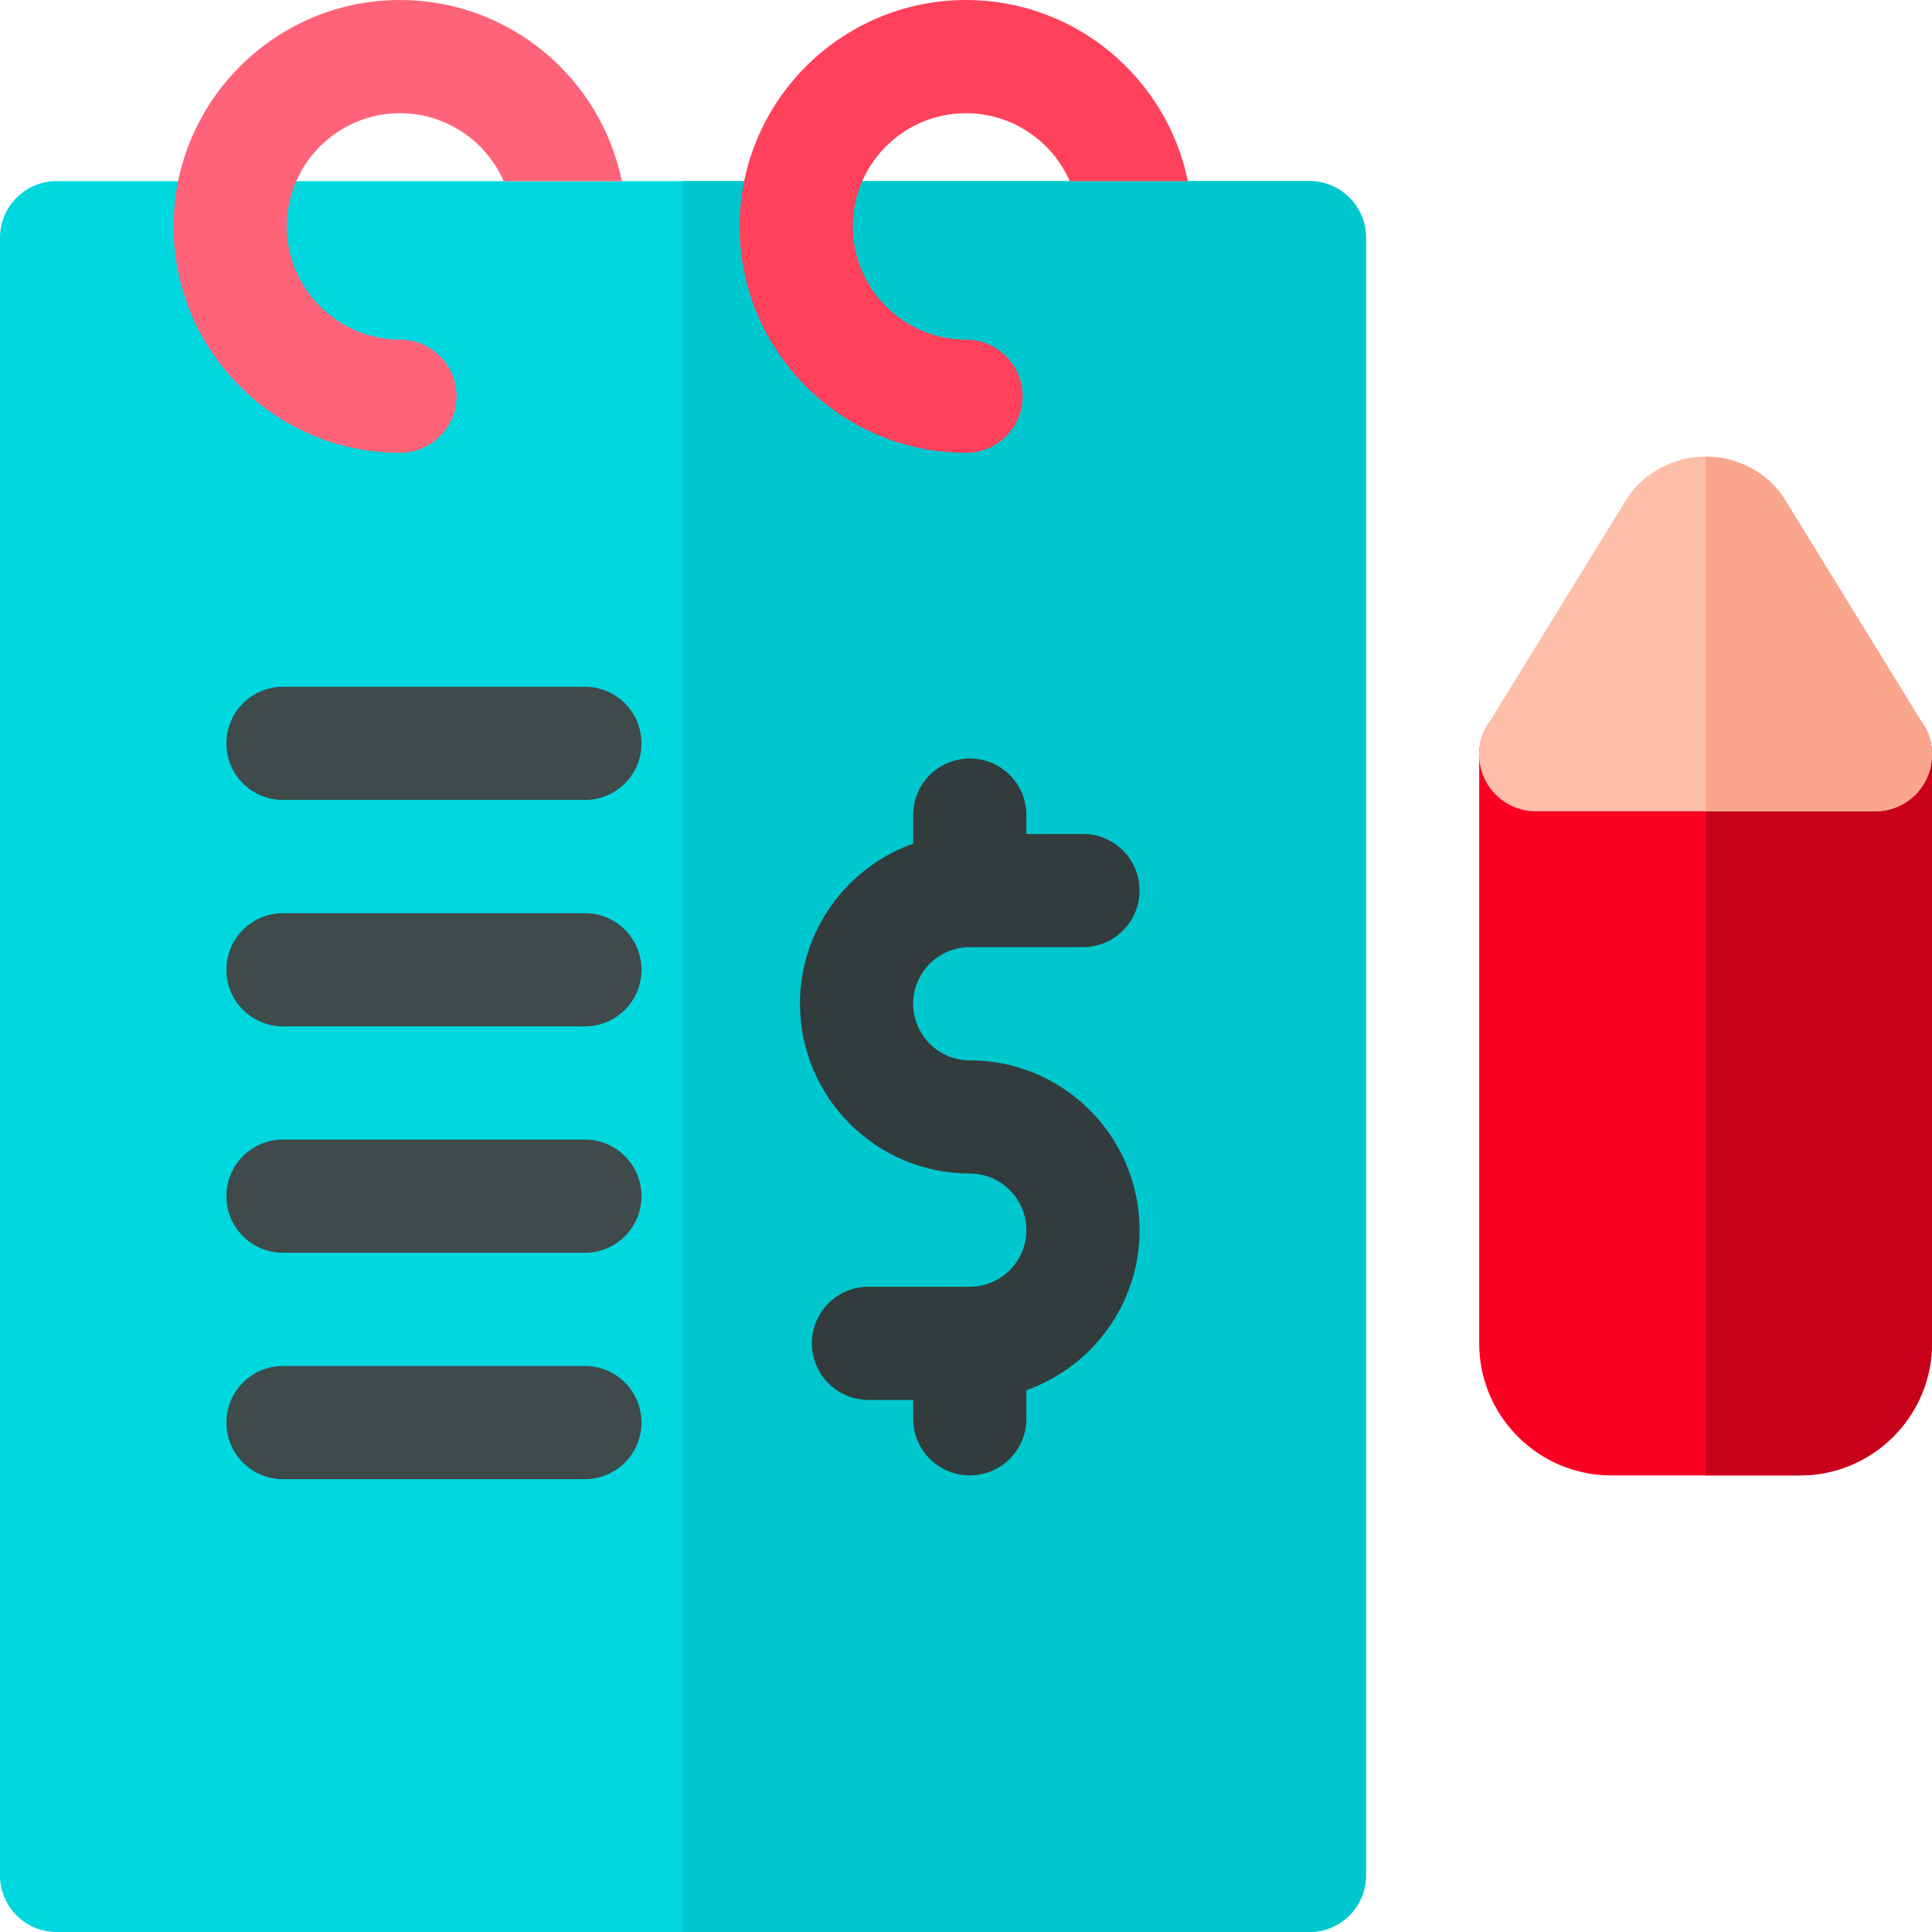 <svg height="512pt" viewBox="0 0 512 512" width="512pt" xmlns="http://www.w3.org/2000/svg"><path d="m347 512h-332c-8.285 0-15-6.715-15-15v-434c0-8.285 6.715-15 15-15h332c8.285 0 15 6.715 15 15v434c0 8.285-6.715 15-15 15zm0 0" fill="#00d7df"/><path d="m347 512h-166v-464h166c8.285 0 15 6.715 15 15v434c0 8.285-6.715 15-15 15zm0 0" fill="#00c7ce"/><g fill="#3f4a4a"><path d="m155 392h-80c-8.285 0-15-6.715-15-15s6.715-15 15-15h80c8.285 0 15 6.715 15 15s-6.715 15-15 15zm0 0"/><path d="m155 332h-80c-8.285 0-15-6.715-15-15s6.715-15 15-15h80c8.285 0 15 6.715 15 15s-6.715 15-15 15zm0 0"/><path d="m155 272h-80c-8.285 0-15-6.715-15-15s6.715-15 15-15h80c8.285 0 15 6.715 15 15s-6.715 15-15 15zm0 0"/><path d="m155 212h-80c-8.285 0-15-6.715-15-15s6.715-15 15-15h80c8.285 0 15 6.715 15 15s-6.715 15-15 15zm0 0"/></g><path d="m477 391h-50c-19.301 0-35-15.699-35-35v-156c0-8.285 6.715-15 15-15h90c8.285 0 15 6.715 15 15v156c0 19.301-15.699 35-35 35zm0 0" fill="#fc0023"/><path d="m257 281c-8.27 0-15-6.73-15-15s6.73-15 15-15h30c8.285 0 15-6.715 15-15s-6.715-15-15-15h-15v-5c0-8.285-6.715-15-15-15s-15 6.715-15 15v7.578c-17.461 6.195-30 22.867-30 42.422 0 24.812 20.188 45 45 45 8.27 0 15 6.73 15 15s-6.73 15-15 15h-26.844c-8.281 0-15 6.715-15 15s6.719 15 15 15h11.844v5c0 8.285 6.715 15 15 15s15-6.715 15-15v-7.578c17.461-6.195 30-22.867 30-42.422 0-24.812-20.188-45-45-45zm0 0" fill="#323c3c"/><path d="m106 0c-33.086 0-60 26.918-60 60 0 33.086 26.914 60 60 60 8.285 0 15-6.715 15-15s-6.715-15-15-15c-16.543 0-30-13.457-30-30s13.457-30 30-30c12.277 0 22.848 7.418 27.488 18h31.305c-5.574-27.355-29.816-48-58.793-48zm0 0" fill="#ff6379"/><path d="m256 0c-33.086 0-60 26.918-60 60 0 33.086 26.914 60 60 60 8.285 0 15-6.715 15-15s-6.715-15-15-15c-16.543 0-30-13.457-30-30s13.457-30 30-30c12.277 0 22.848 7.418 27.488 18h31.305c-5.574-27.355-29.816-48-58.793-48zm0 0" fill="#ff415b"/><path d="m497 185h-45v206h25c19.301 0 35-15.699 35-35v-156c0-8.285-6.715-15-15-15zm0 0" fill="#c9001c"/><path d="m497 215h-90c-5.434 0-10.441-2.938-13.094-7.684-2.652-4.742-2.527-10.547.316-15.176l36.676-59.613c4.375-7.109 12.461-11.527 21.102-11.527s16.727 4.418 21.102 11.527l36.676 59.613c2.844 4.629 2.969 10.434.316 15.176-2.652 4.746-7.66 7.684-13.094 7.684zm0 0" fill="#ffbeaa"/><path d="m509.777 192.141-36.676-59.613c-4.375-7.109-12.461-11.527-21.102-11.527v94h45c5.434 0 10.441-2.938 13.094-7.684 2.652-4.742 2.527-10.547-.316-15.176zm0 0" fill="#faa68f"/></svg>
